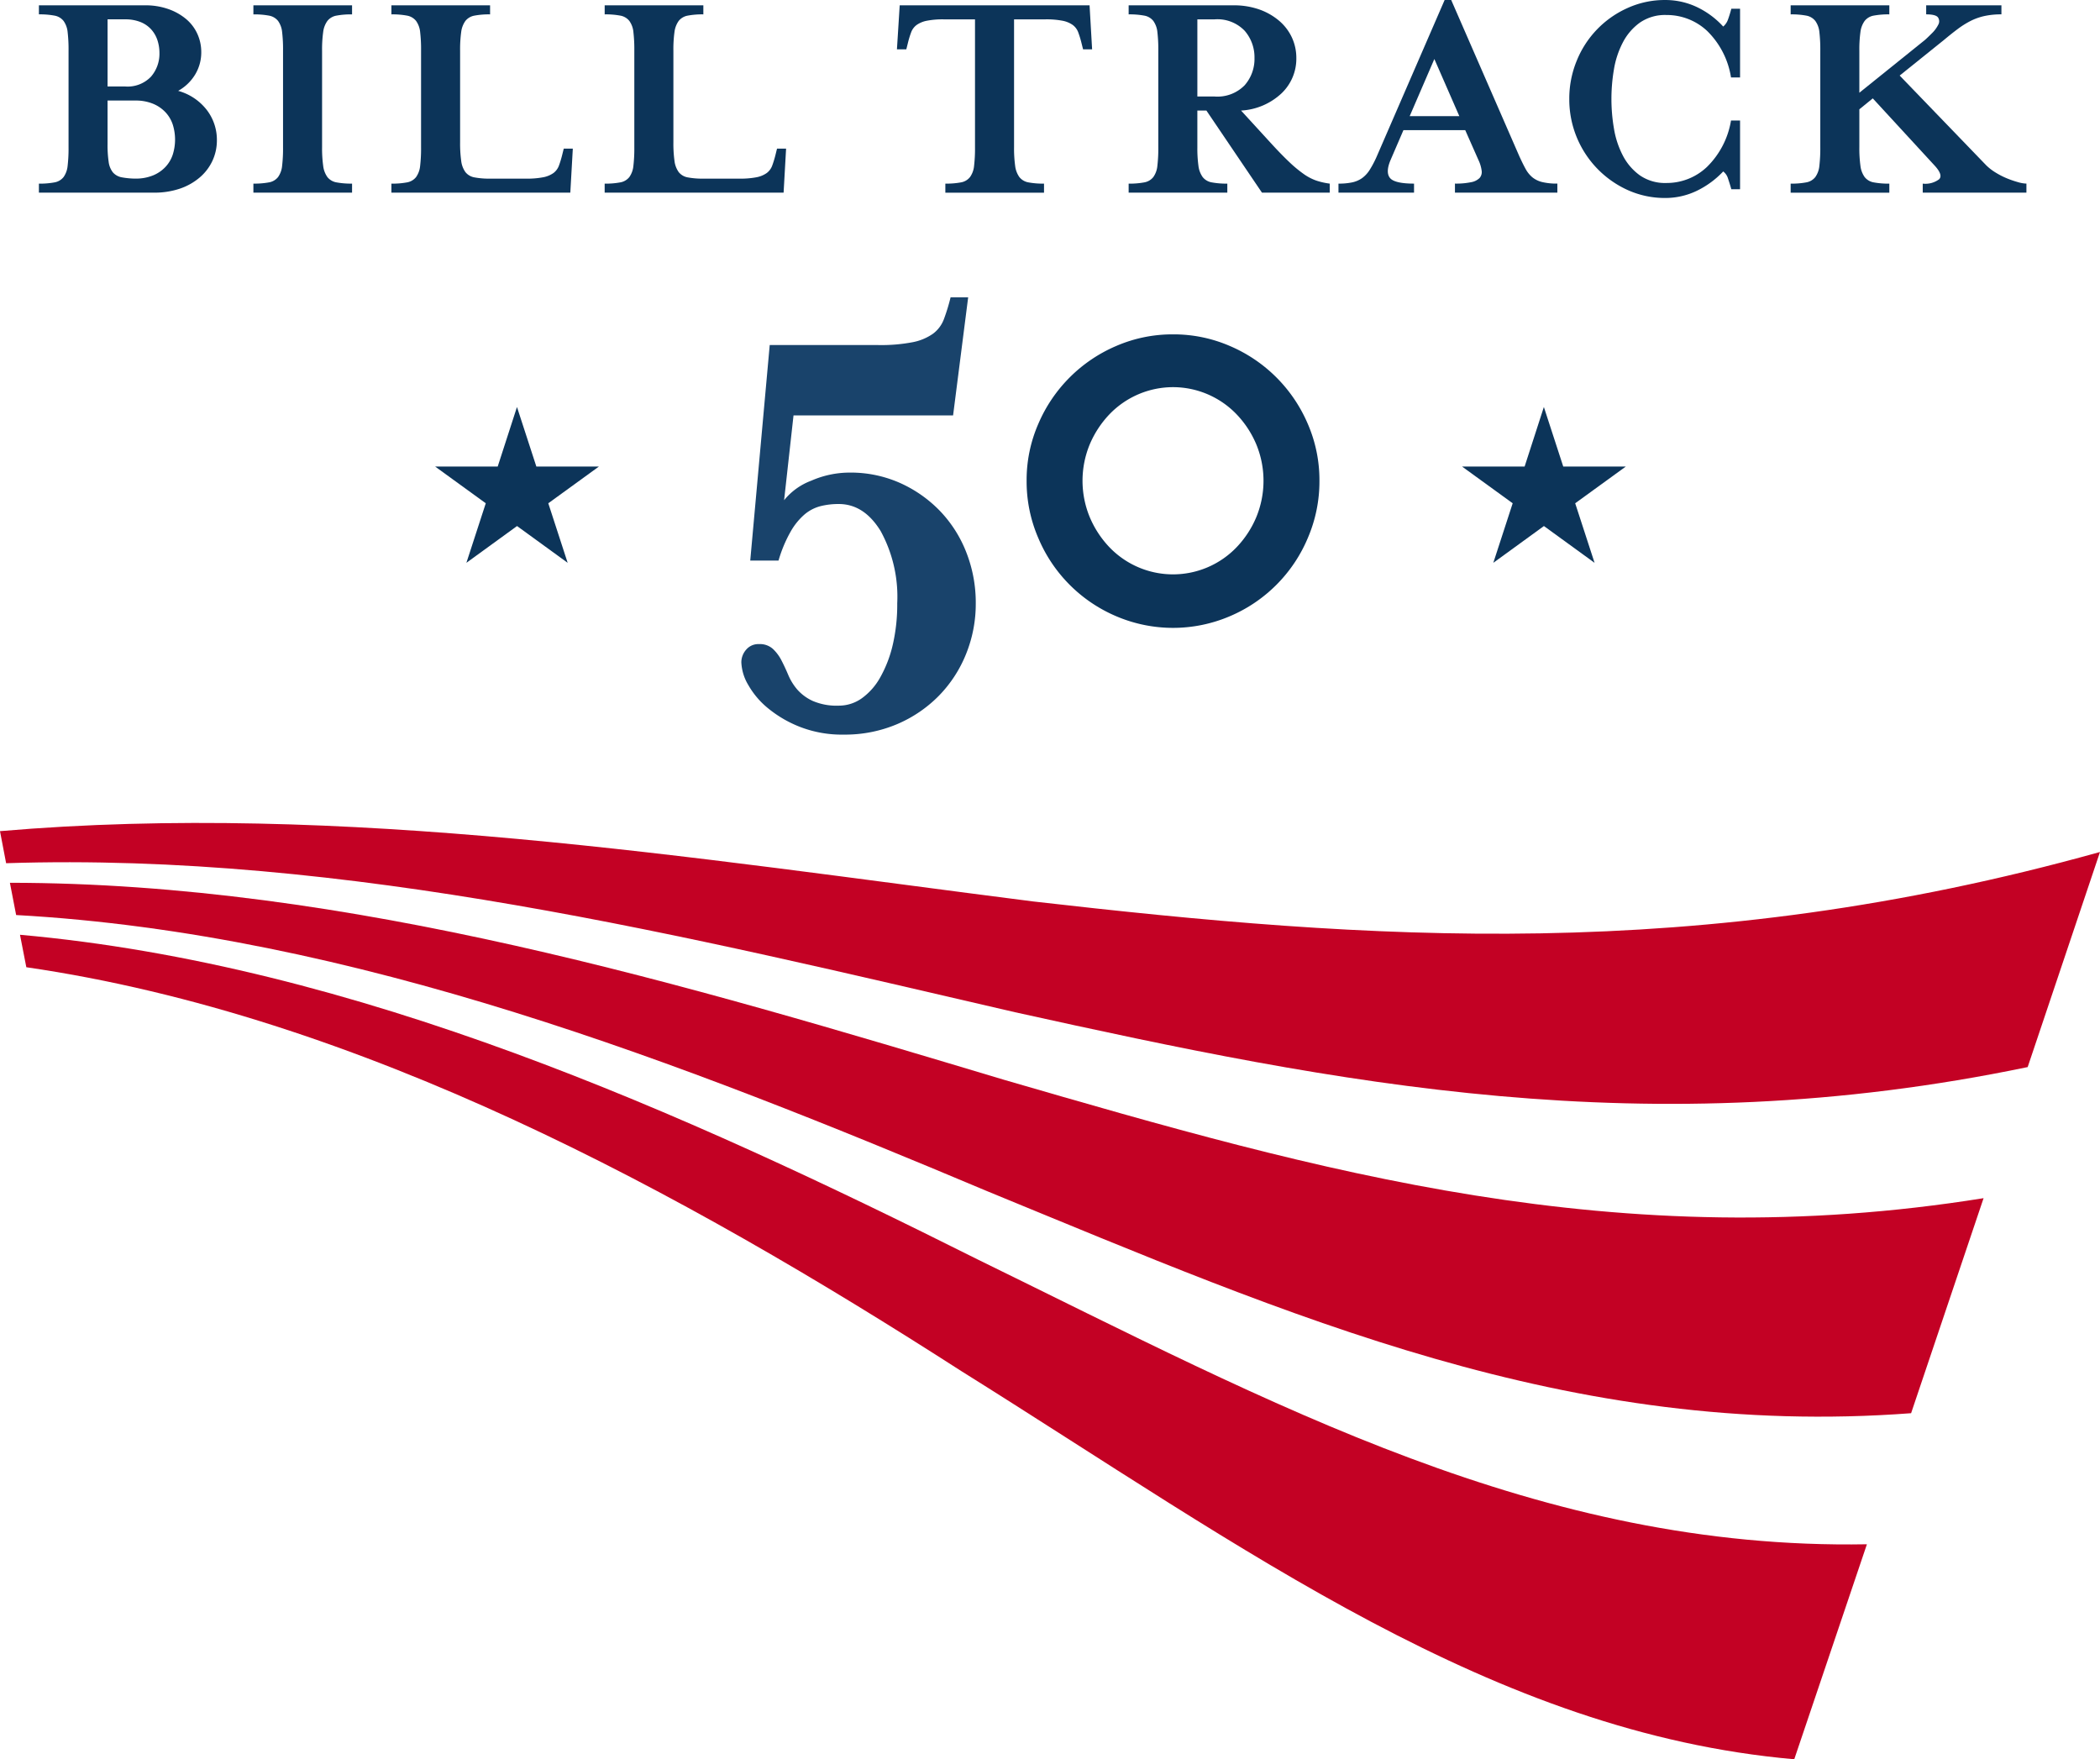 <svg xmlns="http://www.w3.org/2000/svg" width="227.6" height="190.665" viewBox="0 0 227.6 190.665"><defs><style>.a{fill:#c30124;}.b{fill:#19436b;}.c{fill:#0c3459;}</style></defs><g transform="translate(-1478.977 -165.359)"><g transform="translate(1478.976 254.548)"><path class="a" d="M1500.511,1171.937c.228,1.167.459,2.346.687,3.519,36.166,5.266,71.031,24.293,101.331,43.768,30.869,19.3,57.6,39.195,90.279,42.071q3.938-11.649,7.874-23.3c-35.47.639-64.314-15.193-96.426-30.893-31.882-15.966-67.348-31.911-103.745-35.164" transform="translate(-1498.344 -1159.818)"/><path class="a" d="M1478.976,1052.415c.22,1.157.444,2.313.664,3.475,36.964-1.2,73.856,7.94,109.344,16.15,34.962,7.731,68.466,14.52,109.754,5.945q3.923-11.655,7.839-23.312c-43.754,12.216-79.34,9.513-115.624,5.362-37.154-4.729-74.737-10.813-111.976-7.62" transform="translate(-1478.976 -1051.526)"/><path class="a" d="M1489.648,1115.97q.338,1.745.676,3.495c36.546,2.025,72.391,16.1,105.248,29.931,32.887,13.507,63.017,26.861,100.13,24.06q3.933-11.653,7.855-23.305c-39.737,6.376-71.968-2.9-106.135-12.82-34.486-10.338-70.975-21.342-107.773-21.361" transform="translate(-1488.574 -1109.484)"/></g><path class="b" d="M2284.915,505.363a10.379,10.379,0,0,1,4.154-.884,13.146,13.146,0,0,1,5.483,1.124,13.917,13.917,0,0,1,4.324,3.03,13.593,13.593,0,0,1,2.86,4.493,14.907,14.907,0,0,1,1.023,5.518,14.482,14.482,0,0,1-1.058,5.513,13.85,13.85,0,0,1-2.959,4.528,14.041,14.041,0,0,1-4.53,3.066,14.462,14.462,0,0,1-5.756,1.125,12.564,12.564,0,0,1-4.7-.818,12.787,12.787,0,0,1-3.476-2.01,8.957,8.957,0,0,1-2.177-2.552,5.187,5.187,0,0,1-.751-2.451,2.083,2.083,0,0,1,.512-1.363,1.721,1.721,0,0,1,1.4-.615,2.1,2.1,0,0,1,1.5.513,4.558,4.558,0,0,1,.922,1.223c.249.481.5,1.012.748,1.6a6.059,6.059,0,0,0,.99,1.6,5.03,5.03,0,0,0,1.667,1.224,6.522,6.522,0,0,0,2.825.51,4.279,4.279,0,0,0,2.519-.817,6.96,6.96,0,0,0,2.008-2.316,13.253,13.253,0,0,0,1.329-3.5,19.331,19.331,0,0,0,.476-4.459,14.839,14.839,0,0,0-1.8-7.835q-1.8-2.923-4.527-2.925a7.952,7.952,0,0,0-2.011.237,4.387,4.387,0,0,0-1.7.886,7.049,7.049,0,0,0-1.5,1.84,14.58,14.58,0,0,0-1.327,3.164h-3.066l2.111-23.356H2292.2a18.022,18.022,0,0,0,3.71-.307,5.71,5.71,0,0,0,2.214-.921,3.484,3.484,0,0,0,1.19-1.6,20.774,20.774,0,0,0,.717-2.348h1.905l-1.634,12.8h-17.294l-1.021,9.193a6.859,6.859,0,0,1,2.925-2.11" transform="translate(-718.028 -287.901)"/><path class="c" d="M2600.4,531.1a9.566,9.566,0,0,0-6.91,2.963,10.813,10.813,0,0,0-2.113,3.231,10.333,10.333,0,0,0,0,7.9,10.783,10.783,0,0,0,2.113,3.235,9.546,9.546,0,0,0,13.819,0,10.667,10.667,0,0,0,2.114-3.235,10.348,10.348,0,0,0,0-7.9,10.7,10.7,0,0,0-2.114-3.231,9.555,9.555,0,0,0-6.908-2.963m0-5.722a15.3,15.3,0,0,1,6.163,1.261,16,16,0,0,1,8.445,8.446,15.3,15.3,0,0,1,1.26,6.162,15.523,15.523,0,0,1-1.26,6.2,15.878,15.878,0,0,1-8.445,8.477,15.659,15.659,0,0,1-12.326,0,15.888,15.888,0,0,1-8.441-8.477,15.439,15.439,0,0,1-1.264-6.2,15.214,15.214,0,0,1,1.264-6.162,16.008,16.008,0,0,1,8.441-8.446,15.3,15.3,0,0,1,6.164-1.261" transform="translate(-994.29 -323.781)"/><path class="c" d="M3062.184,603.636l2.1,6.452h6.783l-5.488,3.982,2.1,6.453-5.489-3.986-5.485,3.986,2.1-6.453-5.489-3.982h6.783Z" transform="translate(-1415.881 -394.167)"/><path class="c" d="M1956.349,603.636l2.1,6.452h6.782l-5.488,3.982,2.1,6.453-5.487-3.986-5.489,3.986,2.1-6.453-5.489-3.982h6.783Z" transform="translate(-421.342 -394.167)"/><path class="c" d="M1533.208,189.518a3.841,3.841,0,0,0,1.354-.914,3.59,3.59,0,0,0,.8-1.336,5.421,5.421,0,0,0,0-3.283,3.6,3.6,0,0,0-.8-1.336,3.885,3.885,0,0,0-1.354-.914,4.9,4.9,0,0,0-1.894-.339H1528.3V186.1a12.473,12.473,0,0,0,.12,1.945,2.314,2.314,0,0,0,.457,1.134,1.67,1.67,0,0,0,.981.541,8.5,8.5,0,0,0,1.693.135h-.237a4.89,4.89,0,0,0,1.894-.338m-4.907-9.646h1.9a3.5,3.5,0,0,0,2.809-1.066,3.793,3.793,0,0,0,.914-2.555,4.426,4.426,0,0,0-.22-1.4,3.252,3.252,0,0,0-.677-1.167,3.1,3.1,0,0,0-1.168-.8,4.41,4.41,0,0,0-1.657-.288h-1.9Zm7.649.474a5.911,5.911,0,0,1,3.1,2.064,5.309,5.309,0,0,1,1.1,3.282,5.231,5.231,0,0,1-.475,2.217,5.313,5.313,0,0,1-1.371,1.811,6.531,6.531,0,0,1-2.148,1.219,8.547,8.547,0,0,1-2.842.439h-12.454V190.4a8.465,8.465,0,0,0,1.691-.135,1.6,1.6,0,0,0,.981-.575,2.5,2.5,0,0,0,.44-1.218,16.342,16.342,0,0,0,.1-2.031V176.015a16.25,16.25,0,0,0-.1-2.048,2.489,2.489,0,0,0-.44-1.2,1.609,1.609,0,0,0-.981-.575,8.5,8.5,0,0,0-1.691-.136v-.981h11.505a7.439,7.439,0,0,1,2.522.406,6.141,6.141,0,0,1,1.928,1.083,4.582,4.582,0,0,1,1.219,1.607,4.744,4.744,0,0,1,.422,1.98,4.62,4.62,0,0,1-.659,2.419,4.982,4.982,0,0,1-1.845,1.777" transform="translate(-37.666 -5.14)"/><path class="c" d="M1751.86,191.374v-.982a8.564,8.564,0,0,0,1.691-.134,1.6,1.6,0,0,0,.983-.576,2.506,2.506,0,0,0,.439-1.219,16.092,16.092,0,0,0,.1-2.03V176.01a16.047,16.047,0,0,0-.1-2.048,2.485,2.485,0,0,0-.439-1.2,1.607,1.607,0,0,0-.983-.575,8.551,8.551,0,0,0-1.691-.135v-.982h10.694v.982a8.571,8.571,0,0,0-1.693.135,1.6,1.6,0,0,0-.981.575,2.593,2.593,0,0,0-.456,1.2,13.755,13.755,0,0,0-.12,2.048v10.423a13.8,13.8,0,0,0,.12,2.03,2.612,2.612,0,0,0,.456,1.219,1.6,1.6,0,0,0,.981.576,8.584,8.584,0,0,0,1.693.134v.982Z" transform="translate(-245.42 -5.134)"/><path class="c" d="M1903.594,173.967a2.49,2.49,0,0,0-.44-1.2,1.609,1.609,0,0,0-.981-.575,8.516,8.516,0,0,0-1.693-.135v-.981h10.694v.981a8.511,8.511,0,0,0-1.691.135,1.609,1.609,0,0,0-.983.575,2.6,2.6,0,0,0-.456,1.2,13.785,13.785,0,0,0-.118,2.048V185.9a13.862,13.862,0,0,0,.118,2.031,2.614,2.614,0,0,0,.456,1.218,1.6,1.6,0,0,0,.983.575,8.464,8.464,0,0,0,1.691.135h3.893a9.175,9.175,0,0,0,1.877-.151,2.843,2.843,0,0,0,1.1-.458,1.753,1.753,0,0,0,.592-.8,10.693,10.693,0,0,0,.355-1.168l.169-.677h.981l-.271,4.772H1900.48V190.4a8.47,8.47,0,0,0,1.693-.135,1.6,1.6,0,0,0,.981-.575,2.505,2.505,0,0,0,.44-1.218,16.394,16.394,0,0,0,.1-2.031V176.015a16.311,16.311,0,0,0-.1-2.048" transform="translate(-379.082 -5.14)"/><path class="c" d="M2133.256,173.967a2.487,2.487,0,0,0-.44-1.2,1.605,1.605,0,0,0-.981-.575,8.517,8.517,0,0,0-1.693-.135v-.981h10.694v.981a8.512,8.512,0,0,0-1.691.135,1.612,1.612,0,0,0-.982.575,2.614,2.614,0,0,0-.456,1.2,13.807,13.807,0,0,0-.118,2.048V185.9a13.884,13.884,0,0,0,.118,2.031,2.63,2.63,0,0,0,.456,1.218,1.606,1.606,0,0,0,.982.575,8.465,8.465,0,0,0,1.691.135h3.893a9.175,9.175,0,0,0,1.877-.151,2.843,2.843,0,0,0,1.1-.458,1.751,1.751,0,0,0,.592-.8,11,11,0,0,0,.356-1.168l.168-.677h.981l-.27,4.772h-19.393V190.4a8.471,8.471,0,0,0,1.693-.135,1.6,1.6,0,0,0,.981-.575,2.5,2.5,0,0,0,.44-1.218,16.386,16.386,0,0,0,.1-2.031V176.015a16.3,16.3,0,0,0-.1-2.048" transform="translate(-585.629 -5.14)"/><path class="c" d="M2466.032,175.84h-.98l-.169-.677a10.552,10.552,0,0,0-.356-1.167,1.746,1.746,0,0,0-.592-.795,2.82,2.82,0,0,0-1.1-.458,9.191,9.191,0,0,0-1.878-.152h-3.384v13.842a13.86,13.86,0,0,0,.118,2.031,2.627,2.627,0,0,0,.457,1.219,1.6,1.6,0,0,0,.981.576,8.571,8.571,0,0,0,1.691.134v.982h-10.694v-.982a8.576,8.576,0,0,0,1.693-.134,1.6,1.6,0,0,0,.981-.576,2.493,2.493,0,0,0,.44-1.219,16.132,16.132,0,0,0,.1-2.031V172.591h-3.384a8.972,8.972,0,0,0-1.845.152,2.831,2.831,0,0,0-1.1.458,1.746,1.746,0,0,0-.592.795,10.317,10.317,0,0,0-.355,1.167l-.169.677h-1.016l.3-4.772h20.577Z" transform="translate(-868.691 -5.134)"/><path class="c" d="M2706.957,179.738a4.315,4.315,0,0,0,1.066-2.944,4.38,4.38,0,0,0-1.066-2.961,4.084,4.084,0,0,0-3.267-1.235h-1.859v8.36h1.859a4.117,4.117,0,0,0,3.267-1.219m2.893,6.328q1.119,1.218,1.964,2.013a13.677,13.677,0,0,0,1.556,1.287,5.483,5.483,0,0,0,1.371.71,7.652,7.652,0,0,0,1.439.322v.981h-7.346l-6.022-8.9h-.981v3.959a14,14,0,0,0,.117,2.03,2.637,2.637,0,0,0,.458,1.219,1.593,1.593,0,0,0,.981.576,8.543,8.543,0,0,0,1.691.135v.981h-10.694V190.4a8.576,8.576,0,0,0,1.693-.135,1.6,1.6,0,0,0,.981-.576,2.515,2.515,0,0,0,.44-1.219,16.339,16.339,0,0,0,.1-2.03V176.015a16.292,16.292,0,0,0-.1-2.048,2.494,2.494,0,0,0-.44-1.2,1.6,1.6,0,0,0-.981-.575,8.57,8.57,0,0,0-1.693-.135v-.981h11.337a8.26,8.26,0,0,1,2.843.456,6.826,6.826,0,0,1,2.15,1.236,5.329,5.329,0,0,1,1.37,1.811,5.249,5.249,0,0,1,.474,2.216,5.182,5.182,0,0,1-1.609,3.824,6.961,6.961,0,0,1-4.382,1.862Z" transform="translate(-1093.083 -5.14)"/><path class="c" d="M2930.733,171.755l-2.674,6.193h5.381Zm-4.74,10.932c-.384.9-.4,1.556-.067,1.962s1.207.61,2.605.61v.981h-8.19v-.981a7.015,7.015,0,0,0,1.489-.135,2.946,2.946,0,0,0,1.066-.458,3.23,3.23,0,0,0,.83-.9,11.114,11.114,0,0,0,.779-1.488l7.343-16.922h.71l7.379,16.922c.247.541.473,1,.676,1.371a3.162,3.162,0,0,0,.727.913,2.711,2.711,0,0,0,1.068.525,6.661,6.661,0,0,0,1.657.169v.981h-11.1v-.981a7.98,7.98,0,0,0,1.761-.153,1.727,1.727,0,0,0,.913-.457.984.984,0,0,0,.219-.795,3.891,3.891,0,0,0-.355-1.168l-1.422-3.216h-6.7Z" transform="translate(-1296.299)"/><path class="c" d="M3186.412,185.868q-.172-.609-.356-1.151a1.518,1.518,0,0,0-.524-.778,9.723,9.723,0,0,1-2.893,2.115,7.859,7.859,0,0,1-3.4.762,9.773,9.773,0,0,1-4.027-.846,10.768,10.768,0,0,1-6.362-9.882,10.77,10.77,0,0,1,.813-4.163,10.592,10.592,0,0,1,5.549-5.719,9.764,9.764,0,0,1,4.027-.846,8.016,8.016,0,0,1,3.4.744,9.227,9.227,0,0,1,2.893,2.132,1.737,1.737,0,0,0,.524-.778c.124-.339.242-.722.356-1.15h.947v7.445h-.982a8.983,8.983,0,0,0-2.587-5.042,6.4,6.4,0,0,0-4.417-1.726,4.79,4.79,0,0,0-2.876.829,6.1,6.1,0,0,0-1.844,2.148,9.713,9.713,0,0,0-.966,2.928,18.987,18.987,0,0,0,0,6.379,9.715,9.715,0,0,0,.966,2.945,6.092,6.092,0,0,0,1.844,2.148,4.786,4.786,0,0,0,2.876.829,6.331,6.331,0,0,0,4.417-1.759,9.11,9.11,0,0,0,2.587-5.009h.982v7.446Z" transform="translate(-1519.792)"/><path class="c" d="M3428.431,188.4a5.592,5.592,0,0,0,1.05.811,8.231,8.231,0,0,0,1.235.628,10.567,10.567,0,0,0,1.185.405,3.59,3.59,0,0,0,.9.153v.981h-11.237V190.4a2.483,2.483,0,0,0,1.777-.474q.458-.473-.526-1.523l-6.666-7.242-1.455,1.184v4.095a14.031,14.031,0,0,0,.118,2.031,2.608,2.608,0,0,0,.457,1.218,1.593,1.593,0,0,0,.981.576,8.519,8.519,0,0,0,1.693.135v.981h-10.694V190.4a8.5,8.5,0,0,0,1.691-.135,1.594,1.594,0,0,0,.981-.576,2.5,2.5,0,0,0,.44-1.218,16.415,16.415,0,0,0,.1-2.031V176.015a16.353,16.353,0,0,0-.1-2.048,2.486,2.486,0,0,0-.44-1.2,1.606,1.606,0,0,0-.981-.576,8.562,8.562,0,0,0-1.691-.134v-.982h10.694v.982a8.578,8.578,0,0,0-1.693.134,1.605,1.605,0,0,0-.981.576,2.6,2.6,0,0,0-.457,1.2,13.977,13.977,0,0,0-.118,2.048v4.535l7.107-5.719q.305-.271.761-.729a3.438,3.438,0,0,0,.678-.914.749.749,0,0,0-.018-.795q-.238-.338-1.285-.338v-.982h8.155v.982a8.472,8.472,0,0,0-1.862.185,6.426,6.426,0,0,0-1.506.542,9.495,9.495,0,0,0-1.371.863q-.678.508-1.489,1.185l-4.8,3.858Z" transform="translate(-1734.199 -5.14)"/></g></svg>
